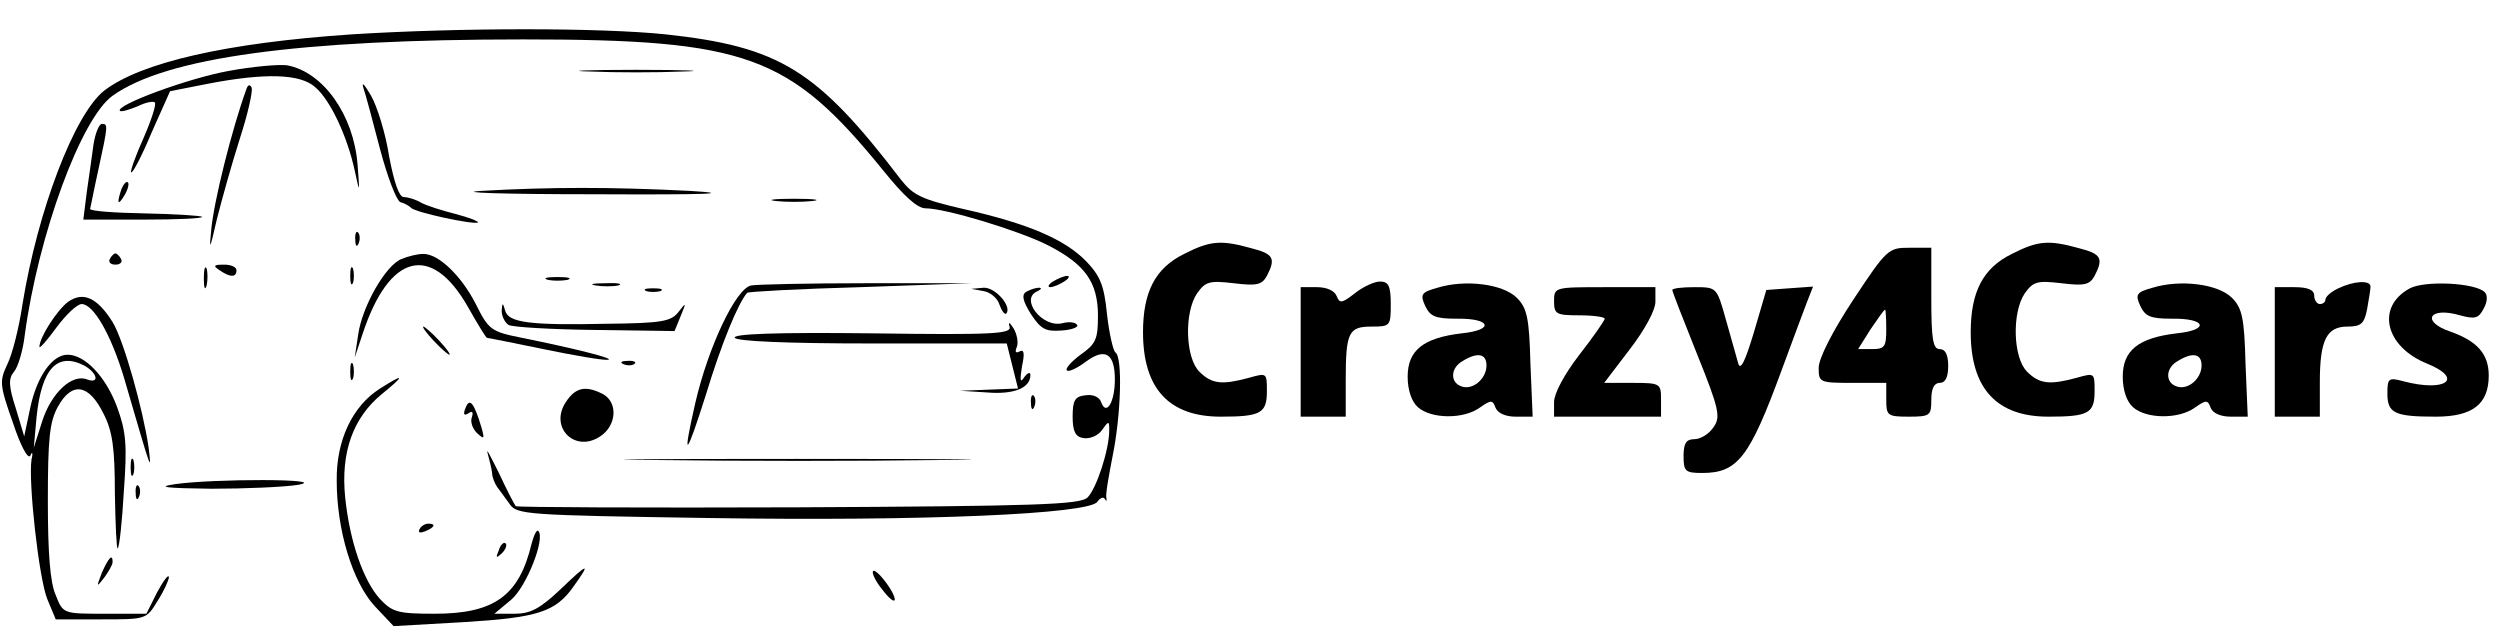 <?xml version="1.0" standalone="no"?>
<!DOCTYPE svg PUBLIC "-//W3C//DTD SVG 20010904//EN"
 "http://www.w3.org/TR/2001/REC-SVG-20010904/DTD/svg10.dtd">
<svg version="1.0" xmlns="http://www.w3.org/2000/svg"
 width="444pt" height="112pt" viewBox="0 0 444 112"
 preserveAspectRatio="xMidYMid meet">

<g transform="translate(0,112) scale(0.1,-0.1)"
fill="#000000" stroke="none">
<path d="M625 1059 c-223 -15 -375 -50 -440 -100 -53 -42 -118 -213 -145 -379
-6 -41 -18 -89 -27 -107 -14 -30 -14 -36 10 -104 14 -42 27 -66 31 -58 3 8 5
5 2 -7 -6 -39 13 -211 28 -248 l15 -36 81 0 c80 0 80 0 100 33 11 17 20 37 20
42 -1 6 -10 -7 -21 -27 l-19 -38 -74 0 c-74 0 -74 0 -87 33 -10 22 -14 75 -14
167 0 111 3 141 18 168 25 45 55 40 81 -13 16 -31 20 -62 20 -141 1 -56 3
-100 5 -98 3 2 8 48 11 102 6 82 4 105 -12 149 -20 54 -57 93 -88 93 -27 0
-54 -38 -66 -93 l-11 -52 -15 50 c-13 40 -13 53 -3 65 7 8 16 38 19 65 24 178
100 385 156 425 95 68 331 100 729 100 398 0 473 -28 639 -232 37 -46 61 -68
76 -68 35 0 164 -39 216 -65 67 -34 90 -66 90 -126 0 -42 -4 -50 -31 -69 -16
-12 -28 -25 -24 -28 3 -3 18 4 34 16 34 25 51 14 51 -32 0 -40 -15 -65 -24
-41 -3 10 -15 15 -28 13 -19 -2 -23 -9 -23 -38 0 -26 5 -36 19 -38 11 -2 26 4
33 14 12 17 13 17 13 0 0 -35 -23 -105 -39 -120 -14 -12 -89 -15 -514 -17
-273 -1 -499 0 -501 2 -2 2 -16 29 -30 59 -15 30 -23 46 -20 35 3 -11 7 -27 8
-35 0 -8 5 -19 9 -25 4 -5 14 -19 22 -30 13 -19 28 -20 353 -25 381 -6 678 7
691 29 5 7 11 9 13 5 3 -5 4 -4 3 1 -2 6 4 39 11 75 15 73 18 176 5 184 -4 3
-11 33 -15 68 -5 51 -12 68 -37 94 -38 39 -103 67 -219 93 -73 17 -88 24 -110
52 -149 195 -215 236 -418 258 -117 12 -364 12 -557 0z m-474 -589 c22 -13 26
-32 4 -24 -27 11 -64 -24 -80 -74 l-15 -47 5 55 c9 86 37 116 86 90z"/>
<path d="M406 994 c-72 -13 -202 -61 -193 -71 3 -2 16 2 31 8 14 7 28 10 31 7
3 -3 -6 -31 -20 -63 -14 -31 -24 -59 -22 -61 2 -3 19 29 36 70 l33 74 66 13
c103 20 166 18 192 -6 27 -23 57 -88 70 -148 9 -42 9 -41 5 11 -7 88 -61 164
-125 176 -14 2 -61 -2 -104 -10z"/>
<path d="M1048 993 c45 -2 119 -2 165 0 45 1 8 3 -83 3 -91 0 -128 -2 -82 -3z"/>
<path d="M645 965 c4 -11 17 -60 30 -110 13 -49 29 -91 36 -94 8 -2 16 -7 19
-10 6 -8 113 -31 119 -26 1 2 -17 9 -40 15 -24 6 -52 15 -61 20 -10 6 -24 10
-31 10 -8 0 -17 25 -26 73 -6 39 -21 88 -32 107 -11 19 -17 26 -14 15z"/>
<path d="M437 960 c-25 -69 -58 -200 -62 -250 -4 -37 -2 -33 10 20 9 36 27
100 41 144 14 43 23 83 21 90 -3 7 -7 6 -10 -4z"/>
<path d="M166 863 c-3 -21 -8 -59 -12 -85 l-6 -48 108 0 c59 0 105 2 103 5 -3
2 -49 5 -102 6 -53 1 -97 4 -97 8 1 3 7 35 15 71 17 78 17 80 6 80 -5 0 -12
-17 -15 -37z"/>
<path d="M216 785 c-9 -26 -7 -32 5 -12 6 10 9 21 6 23 -2 3 -7 -2 -11 -11z"/>
<path d="M855 781 c-49 -3 41 -6 200 -6 202 -1 253 1 170 6 -141 7 -246 7
-370 0z"/>
<path d="M1378 763 c17 -2 47 -2 65 0 17 2 3 4 -33 4 -36 0 -50 -2 -32 -4z"/>
<path d="M631 694 c0 -11 3 -14 6 -6 3 7 2 16 -1 19 -3 4 -6 -2 -5 -13z"/>
<path d="M2103 669 c-51 -25 -73 -67 -73 -139 0 -100 46 -150 138 -150 71 0
82 6 82 45 0 33 0 33 -32 24 -48 -13 -66 -11 -88 11 -25 25 -27 105 -4 139 15
21 22 23 65 18 41 -5 50 -3 59 13 16 31 12 39 -27 49 -54 15 -73 14 -120 -10z"/>
<path d="M3573 669 c-51 -25 -73 -67 -73 -139 0 -100 46 -150 138 -150 71 0
82 6 82 45 0 33 0 33 -32 24 -48 -13 -66 -11 -88 11 -25 25 -27 105 -4 139 15
21 22 23 65 18 41 -5 50 -3 59 13 16 31 12 39 -27 49 -54 15 -73 14 -120 -10z"/>
<path d="M3291 587 c-37 -56 -61 -104 -61 -120 0 -26 1 -27 60 -27 l60 0 0
-30 c0 -28 2 -30 40 -30 38 0 40 2 40 30 0 20 5 30 15 30 10 0 15 10 15 30 0
20 -5 30 -15 30 -12 0 -15 17 -15 90 l0 90 -39 0 c-37 0 -40 -2 -100 -93z m59
-52 c0 -31 -3 -35 -25 -35 l-25 0 22 35 c13 19 24 35 26 35 1 0 2 -16 2 -35z"/>
<path d="M195 660 c-3 -5 1 -10 10 -10 9 0 13 5 10 10 -3 6 -8 10 -10 10 -2 0
-7 -4 -10 -10z"/>
<path d="M713 660 c-28 -11 -70 -84 -77 -135 l-6 -40 14 42 c47 143 122 162
187 48 17 -30 32 -55 34 -55 1 0 47 -9 100 -20 53 -11 105 -20 114 -19 17 1
-53 19 -152 39 -55 11 -59 14 -82 60 -26 51 -67 90 -94 89 -9 0 -26 -4 -38 -9z"/>
<path d="M362 625 c0 -16 2 -22 5 -12 2 9 2 23 0 30 -3 6 -5 -1 -5 -18z"/>
<path d="M390 640 c19 -13 30 -13 30 0 0 6 -10 10 -22 10 -19 0 -20 -2 -8 -10z"/>
<path d="M622 630 c0 -14 2 -19 5 -12 2 6 2 18 0 25 -3 6 -5 1 -5 -13z"/>
<path d="M973 623 c9 -2 25 -2 35 0 9 3 1 5 -18 5 -19 0 -27 -2 -17 -5z"/>
<path d="M1870 620 c-8 -5 -10 -10 -5 -10 6 0 17 5 25 10 8 5 11 10 5 10 -5 0
-17 -5 -25 -10z"/>
<path d="M1058 613 c12 -2 30 -2 40 0 9 3 -1 5 -23 4 -22 0 -30 -2 -17 -4z"/>
<path d="M1334 613 c-27 -5 -76 -109 -99 -208 -24 -105 -17 -99 19 15 27 89
57 162 73 180 2 2 92 7 201 10 l197 7 -185 0 c-102 0 -195 -2 -206 -4z"/>
<path d="M2406 599 c-23 -18 -27 -18 -32 -5 -4 10 -18 16 -35 16 l-29 0 0
-115 0 -115 40 0 40 0 0 64 c0 86 5 96 46 96 33 0 34 1 34 40 0 32 -4 40 -19
40 -10 0 -30 -9 -45 -21z"/>
<path d="M2553 609 c-29 -8 -31 -12 -22 -32 9 -19 18 -23 56 -23 61 1 68 -20
9 -26 -68 -8 -96 -30 -96 -77 0 -24 7 -44 18 -54 23 -21 81 -22 110 -1 20 14
23 14 28 0 4 -10 18 -16 36 -16 l30 0 -4 95 c-2 80 -6 98 -24 116 -25 25 -92
33 -141 18z m87 -138 c0 -24 -25 -45 -45 -37 -20 7 -19 33 3 45 26 16 42 13
42 -8z"/>
<path d="M3823 609 c-29 -8 -31 -12 -22 -32 9 -19 18 -23 56 -23 61 1 68 -20
9 -26 -68 -8 -96 -30 -96 -77 0 -24 7 -44 18 -54 23 -21 81 -22 110 -1 20 14
23 14 28 0 4 -10 18 -16 36 -16 l30 0 -4 95 c-2 80 -6 98 -24 116 -25 25 -92
33 -141 18z m87 -138 c0 -24 -25 -45 -45 -37 -20 7 -19 33 3 45 26 16 42 13
42 -8z"/>
<path d="M4153 608 c-13 -6 -23 -15 -23 -20 0 -4 -4 -8 -10 -8 -5 0 -10 7 -10
15 0 10 -11 15 -35 15 l-35 0 0 -115 0 -115 40 0 40 0 0 61 c0 75 12 99 49 99
24 0 30 5 35 31 3 17 6 35 6 40 0 12 -30 10 -57 -3z"/>
<path d="M4280 608 c-61 -33 -44 -104 31 -134 66 -27 32 -51 -43 -31 -26 7
-28 5 -28 -22 0 -35 13 -41 86 -41 65 0 94 22 94 73 0 38 -20 61 -68 78 -53
18 -38 45 17 29 26 -7 33 -6 42 12 7 12 7 24 2 29 -17 17 -106 21 -133 7z"/>
<path d="M1148 603 c6 -2 18 -2 25 0 6 3 1 5 -13 5 -14 0 -19 -2 -12 -5z"/>
<path d="M1747 603 c12 -2 25 -13 28 -24 4 -11 9 -18 12 -16 11 12 -19 47 -40
46 l-22 -2 22 -4z"/>
<path d="M1823 602 c-9 -5 -7 -16 8 -40 18 -27 26 -31 54 -29 18 1 31 6 28 10
-3 5 -15 6 -26 3 -36 -9 -77 44 -44 57 6 3 8 6 2 6 -5 0 -15 -3 -22 -7z"/>
<path d="M2760 585 c0 -23 4 -25 45 -25 25 0 45 -3 45 -6 0 -3 -20 -32 -45
-64 -27 -35 -45 -69 -45 -84 l0 -26 95 0 95 0 0 30 c0 29 -1 30 -51 30 l-50 0
45 59 c27 35 46 70 46 85 l0 26 -90 0 c-89 0 -90 0 -90 -25z"/>
<path d="M2970 605 c0 -3 20 -54 44 -114 40 -99 42 -112 29 -130 -8 -12 -23
-21 -34 -21 -14 0 -19 -7 -19 -30 0 -27 3 -30 33 -30 63 0 84 27 141 182 19
51 39 106 45 121 l11 28 -42 -3 -41 -3 -22 -75 c-16 -53 -24 -69 -28 -55 -3
11 -13 46 -22 78 -16 57 -16 57 -56 57 -21 0 -39 -2 -39 -5z"/>
<path d="M121 584 c-19 -14 -51 -63 -51 -80 0 -4 14 12 30 34 17 23 37 42 45
42 21 0 52 -54 75 -130 51 -175 49 -169 44 -125 -10 68 -44 190 -64 223 -27
43 -52 55 -79 36z"/>
<path d="M891 568 c0 -9 5 -20 12 -25 6 -4 76 -8 153 -9 l142 -2 11 27 c10 24
10 25 -4 7 -13 -17 -30 -20 -127 -21 -138 -3 -176 2 -181 24 -4 14 -5 14 -6
-1z"/>
<path d="M1793 540 c4 -13 -27 -15 -245 -12 -170 2 -248 -1 -243 -8 4 -6 91
-10 244 -10 l239 0 10 -40 10 -40 -52 -2 -51 -2 48 -3 c48 -4 77 8 77 31 0 6
-5 4 -11 -4 -7 -11 -8 -6 -4 19 5 23 4 31 -4 27 -7 -4 -9 -1 -5 8 3 8 0 23 -6
33 -7 11 -10 12 -7 3z"/>
<path d="M770 515 c13 -14 26 -25 28 -25 3 0 -5 11 -18 25 -13 14 -26 25 -28
25 -3 0 5 -11 18 -25z"/>
<path d="M622 460 c0 -14 2 -19 5 -12 2 6 2 18 0 25 -3 6 -5 1 -5 -13z"/>
<path d="M1108 473 c7 -3 16 -2 19 1 4 3 -2 6 -13 5 -11 0 -14 -3 -6 -6z"/>
<path d="M675 430 c-49 -31 -78 -92 -77 -164 0 -87 28 -180 68 -223 l33 -35
123 7 c133 8 165 18 197 64 31 43 26 42 -24 -6 -36 -34 -53 -43 -81 -43 l-36
0 30 25 c27 23 61 109 48 122 -3 3 -8 -8 -12 -23 -22 -92 -66 -124 -172 -124
-66 0 -75 3 -97 26 -30 33 -54 103 -62 181 -8 80 14 141 65 183 42 34 41 38
-3 10z"/>
<path d="M1005 406 c-30 -45 16 -91 61 -61 29 19 32 60 5 75 -31 16 -49 12
-66 -14z"/>
<path d="M1831 404 c0 -11 3 -14 6 -6 3 7 2 16 -1 19 -3 4 -6 -2 -5 -13z"/>
<path d="M827 396 c-5 -12 -3 -15 5 -10 7 5 9 2 6 -7 -3 -8 1 -20 9 -28 13
-12 14 -11 8 10 -13 44 -21 53 -28 35z"/>
<path d="M232 290 c0 -14 2 -19 5 -12 2 6 2 18 0 25 -3 6 -5 1 -5 -13z"/>
<path d="M1168 303 c139 -2 364 -2 500 0 136 1 22 2 -253 2 -275 0 -386 -1
-247 -2z"/>
<path d="M310 260 c-33 -5 -15 -7 65 -8 61 0 130 3 155 7 58 11 -153 11 -220
1z"/>
<path d="M241 244 c0 -11 3 -14 6 -6 3 7 2 16 -1 19 -3 4 -6 -2 -5 -13z"/>
<path d="M745 180 c-3 -6 1 -7 9 -4 18 7 21 14 7 14 -6 0 -13 -4 -16 -10z"/>
<path d="M886 143 c-6 -14 -5 -15 5 -6 7 7 10 15 7 18 -3 3 -9 -2 -12 -12z"/>
<path d="M181 103 c-10 -26 -10 -27 4 -9 8 11 15 23 15 28 0 15 -7 8 -19 -19z"/>
<path d="M1550 104 c0 -7 9 -22 20 -35 25 -31 26 -12 0 21 -11 14 -20 20 -20
14z"/>
</g>
</svg>
